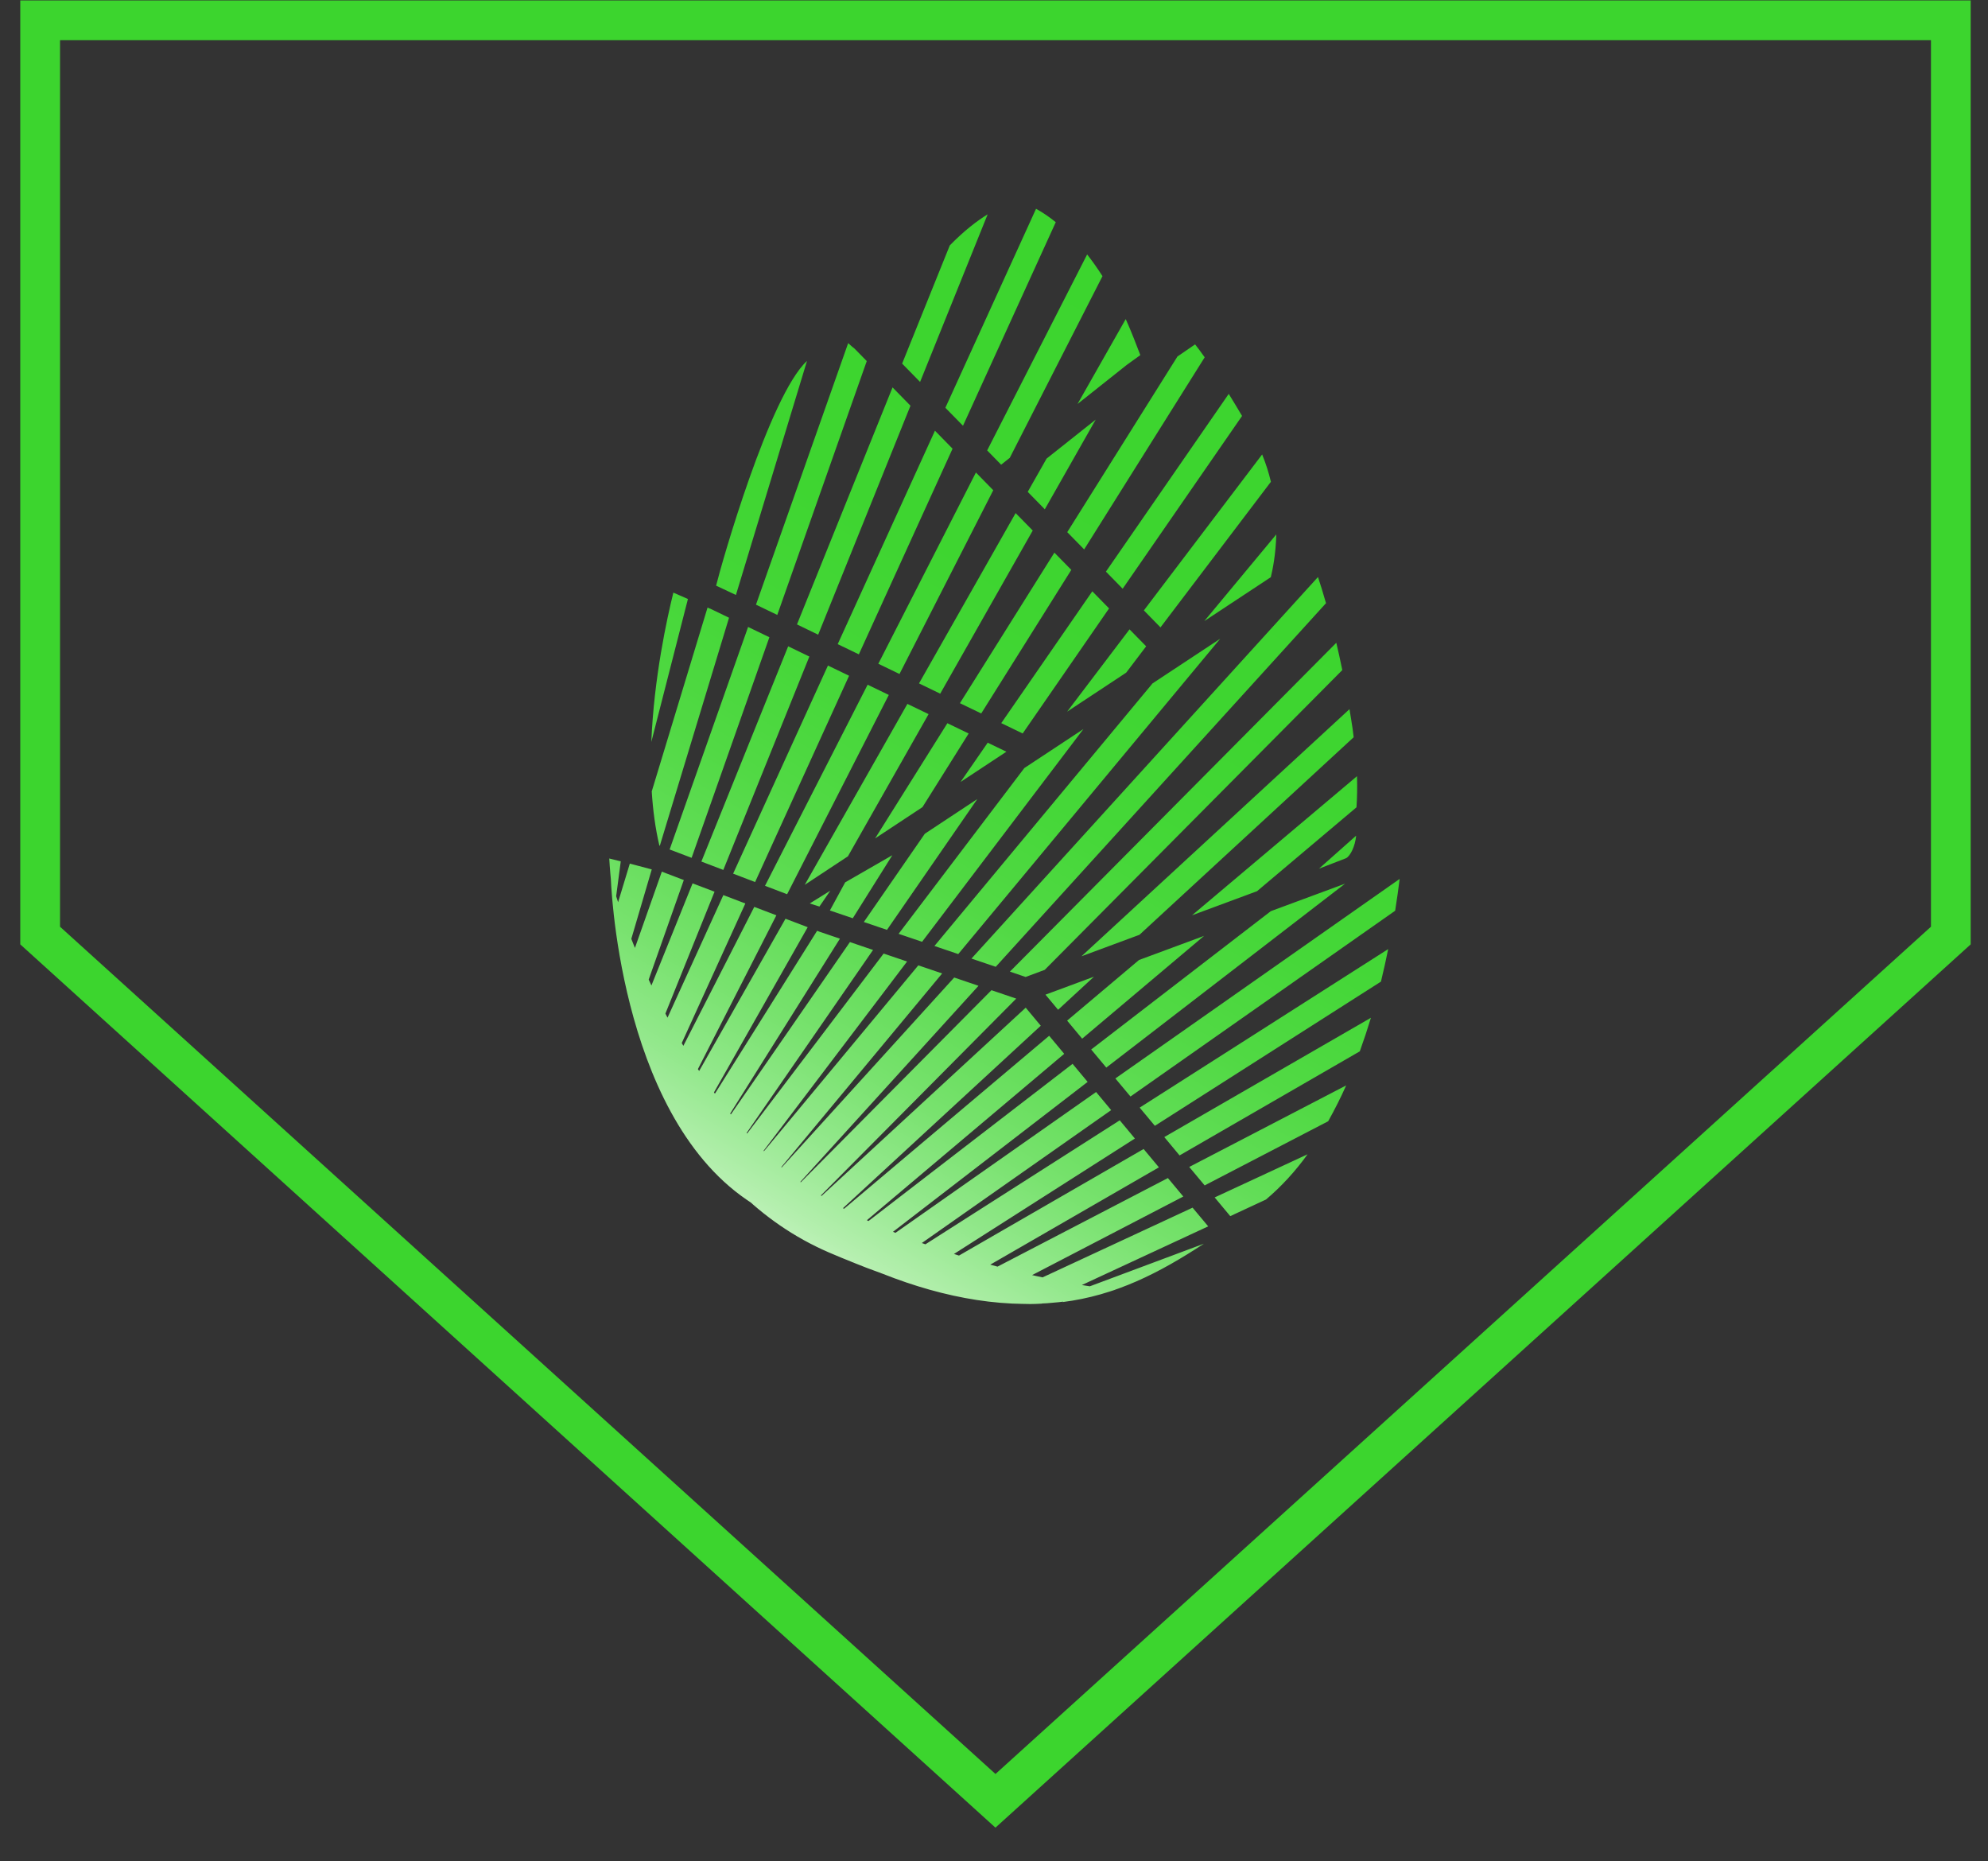 <?xml version="1.0" encoding="utf-8"?>
<!-- Generator: Adobe Illustrator 16.0.0, SVG Export Plug-In . SVG Version: 6.00 Build 0)  -->
<!DOCTYPE svg PUBLIC "-//W3C//DTD SVG 1.0//EN" "http://www.w3.org/TR/2001/REC-SVG-20010904/DTD/svg10.dtd">
<svg version="1.0" id="Layer_1" xmlns="http://www.w3.org/2000/svg" xmlns:xlink="http://www.w3.org/1999/xlink" x="0px" y="0px"
	 width="98.125px" height="91.85px" viewBox="0 0 98.125 91.85" enable-background="new 0 0 98.125 91.85" xml:space="preserve">
<rect x="0" y="0" width="98.125" height="91.85" fill="#333333" stroke="none"/>
<path fill="#3CD52E" d="M1,0.02v46.587l48.134,43.592l48.136-43.592V0.02H1z M95.31,45.735L49.136,87.55L2.963,45.736V1.982H95.31
	V45.735z"/>
<linearGradient id="SVGID_1_" gradientUnits="userSpaceOnUse" x1="35.349" y1="65.438" x2="64.445" y2="16.793">
	<stop  offset="0" style="stop-color:#FFFFFF"/>
	<stop  offset="0.055" style="stop-color:#D8F7D5"/>
	<stop  offset="0.116" style="stop-color:#B4EFAE"/>
	<stop  offset="0.184" style="stop-color:#93E88C"/>
	<stop  offset="0.258" style="stop-color:#78E26E"/>
	<stop  offset="0.34" style="stop-color:#62DD57"/>
	<stop  offset="0.432" style="stop-color:#51D944"/>
	<stop  offset="0.542" style="stop-color:#45D738"/>
	<stop  offset="0.687" style="stop-color:#3ED530"/>
	<stop  offset="1" style="stop-color:#3CD52E"/>
</linearGradient>
<path fill="url(#SVGID_1_)" d="M47.381,34.704l4.662-7.43l0.835,0.851l-4.446,7.086L47.381,34.704z M54.102,53.894l-11.99,8.414
	c0.445,0.182,0.879,0.346,1.306,0.5l11.428-8.021L54.102,53.894z M62.045,43.983l4.909-4.14c0.032-0.451,0.043-0.959,0.025-1.536
	l-8.142,6.865L62.045,43.983z M66.442,42.354c0.206-0.11,0.447-0.581,0.495-1.112l-1.834,1.629L66.442,42.354z M51.658,22.633
	l-0.931,1.641l0.843,0.861l2.513-4.427L51.658,22.633z M35.702,42.933l4.247-10.531l-1.046-0.505L34.619,42.52L35.702,42.933z
	 M38.851,44.132l5.019-9.835l-1.045-0.505l-5.065,9.925L38.851,44.132z M49.148,47.714L65.45,29.768
	c-0.15-0.527-0.287-0.962-0.396-1.291L47.95,47.308L49.148,47.714z M59.423,61.38l-6.08,2.27l0.432,0.059l-1.339,0.553
	C55.07,63.935,57.235,62.816,59.423,61.38z M49.415,22.934l0.427-0.339l4.575-8.966c-0.231-0.363-0.484-0.723-0.757-1.072
	l-4.935,9.672L49.415,22.934z M35.704,44.175l-3.558,7.809c0.189,0.479,0.394,0.957,0.619,1.436l4.024-8.831L35.704,44.175z
	 M50.623,48.216l0.944-0.352l14.687-14.794c-0.098-0.479-0.196-0.927-0.296-1.347l-16.11,16.229L50.623,48.216z M55.413,29.055
	l5.893-8.527c-0.237-0.404-0.454-0.758-0.657-1.089l-6.062,8.772L55.413,29.055z M55.587,33.197l0.986-1.3l-0.821-0.837l-3.08,4.062
	L55.587,33.197z M52.941,52.503l-11.542,8.889l11.129-9.383l-0.743-0.891l-11.132,9.389l10.718-9.885l-0.743-0.891l-10.755,9.916
	L50.16,49.284l-1.222-0.416l-9.888,9.961l9.247-10.178l-1.199-0.408l-8.911,9.811l8.316-10.012l-1.176-0.4l-8.032,9.67l7.477-9.859
	l-1.157-0.393l-7.238,9.541l6.715-9.719l-1.141-0.389l-6.534,9.457l6.04-9.625l-0.968-0.329l-0.158-0.059l-5.905,9.411l5.441-9.589
	l-1.096-0.417l-5.333,9.4c1.61,2.898,3.981,5.557,7.477,7.07c0.408,0.176,0.803,0.338,1.196,0.494l11.573-8.912L52.941,52.503z
	 M55.799,54.116l13.064-9.169c0.096-0.601,0.168-1.132,0.222-1.57l-14.032,9.847L55.799,54.116z M55.611,18.012l0.674-0.486
	c-0.135-0.361-0.477-1.249-0.721-1.778l-2.378,4.19L55.611,18.012z M53.513,27.115l5.949-9.481c-0.192-0.27-0.351-0.482-0.474-0.637
	l-0.87,0.596l-5.44,8.67L53.513,27.115z M37.23,44.757l-4.444,8.708c0.203,0.428,0.417,0.855,0.652,1.277l4.883-9.57L37.23,44.757z
	 M32.667,43.018l-1.758,4.985c0.15,0.637,0.328,1.297,0.535,1.971l2.308-6.542L32.667,43.018z M45.648,41.147l-3.01,4.356
	l1.142,0.388l4.459-6.456L45.648,41.147z M32.17,42.908l-1.083-0.287l-0.739,2.434c0.109,0.753,0.256,1.596,0.455,2.497
	L32.17,42.908z M56.887,33.728L46.122,46.687l1.176,0.399l12.929-15.562L56.887,33.728z M50.56,37.905l-6.206,8.182l1.158,0.393
	l7.964-10.499L50.56,37.905z M34.185,43.596l-2.667,6.616c0.173,0.547,0.366,1.1,0.582,1.654l3.169-7.858L34.185,43.596z
	 M41.717,43.546l-0.754,1.388l1.129,0.384l1.952-3.111L41.717,43.546z M56.241,46.135l10.574-9.75
	c-0.018-0.141-0.031-0.276-0.052-0.421c-0.049-0.334-0.102-0.649-0.154-0.965L53.38,47.195L56.241,46.135z M41.852,42.262
	l3.982-7.018l-1.046-0.505l-5.067,8.93L41.852,42.262z M57.003,55.562l11.159-7.117c0.136-0.557,0.252-1.09,0.357-1.605
	l-12.266,7.824L57.003,55.562z M45.532,39.834l2.28-3.634l-1.051-0.507l-3.566,5.684L45.532,39.834z M49.674,37.099l-0.922-0.445
	l-1.339,1.937L49.674,37.099z M33.236,29.247c-0.312,1.26-0.96,4.206-1.088,7.372l1.807-7.057L33.236,29.247z M39.968,44.588
	l0.478,0.152l0.536-0.781L39.968,44.588z M47.532,21.012l4.579-10.047c-0.309-0.248-0.63-0.473-0.973-0.661l-4.476,9.821
	L47.532,21.012z M34.137,42.336l3.839-10.887l-1.051-0.507l-3.873,10.982L34.137,42.336z M32.545,41.73l0.023,0.009l3.416-11.252
	l-0.924-0.446l0.001-0.002c-0.01-0.003-0.021-0.001-0.031-0.006l-0.107-0.047l-2.754,9.072
	C32.226,39.973,32.345,40.874,32.545,41.73z M40.384,31.323l4.556-11.3l-0.885-0.904l-4.717,11.698L40.384,31.323z M30.072,42.369
	c0.025,0.43,0.072,1.032,0.155,1.753l0.153,0.359l0.26-1.971L30.072,42.369z M58.222,57.023l8.896-5.137
	c0.2-0.555,0.383-1.107,0.549-1.656l-10.199,5.887L58.222,57.023z M57.28,30.963l5.45-7.186c-0.104-0.441-0.246-0.893-0.432-1.349
	l-5.838,7.697L57.28,30.963z M62.726,28.485c0.088-0.358,0.244-1.119,0.271-2.111l-3.554,4.278L62.726,28.485z M55.269,55.29
	l-11.81,7.535c0.48,0.172,0.951,0.332,1.408,0.477l11.15-7.113L55.269,55.29z M51.603,49.089l0.623,0.746l1.771-1.633L51.603,49.089
	z M45.414,18.85l3.336-8.273c-0.532,0.328-1.168,0.814-1.87,1.535l-2.352,5.833L45.414,18.85z M56.22,47.378l-3.548,2.992
	l0.742,0.891l6.017-5.072L56.22,47.378z M62.726,44.968l-8.866,6.827l0.745,0.893l11.787-9.077L62.726,44.968z M39.833,17.811
	c-1.857,1.711-4.218,9.992-4.487,11.093l0.979,0.459L39.833,17.811z M38.365,30.348l4.417-12.528l-0.601-0.613
	c-0.095-0.074-0.199-0.161-0.316-0.274l-4.551,12.908L38.365,30.348z M42.392,32.294l4.625-10.15l-0.869-0.888l-4.8,10.534
	L42.392,32.294z M57.646,58.14l-10.92,5.676c0.629,0.148,1.237,0.27,1.823,0.357l9.857-5.121L57.646,58.14z M50.478,36.199
	l4.264-6.172l-0.827-0.844l-4.494,6.505L50.478,36.199z M58.864,59.601l-9.945,4.621c0.672,0.086,1.319,0.135,1.936,0.135
	c0.193,0,0.381-0.01,0.567-0.02l8.213-3.814L58.864,59.601z M46.408,34.234l4.566-8.051l-0.844-0.861l-4.769,8.406L46.408,34.234z
	 M60.724,60.019l1.764-0.82c0.763-0.645,1.45-1.395,2.052-2.232l-4.586,2.129L60.724,60.019z M59.46,58.503l6.097-3.166
	c0.321-0.576,0.62-1.166,0.889-1.77l-7.746,4.025L59.46,58.503z M56.448,56.706l-11.484,6.627c0.538,0.166,1.058,0.311,1.565,0.436
	l10.673-6.158L56.448,56.706z M44.398,33.263l4.628-9.069l-0.856-0.875l-4.817,9.439L44.398,33.263z M37.271,43.531L41.91,33.35
	l-1.044-0.504l-4.68,10.271L37.271,43.531z M30.147,43.289c0,0,0.326,11.546,6.701,15.916c5.735,3.932,12.307,6.443,18.204,4.445
	c-1.063-0.064-11.986-1.674-17.108-6.605C32.33,51.644,30.106,43.295,30.147,43.289z"/>
</svg>

